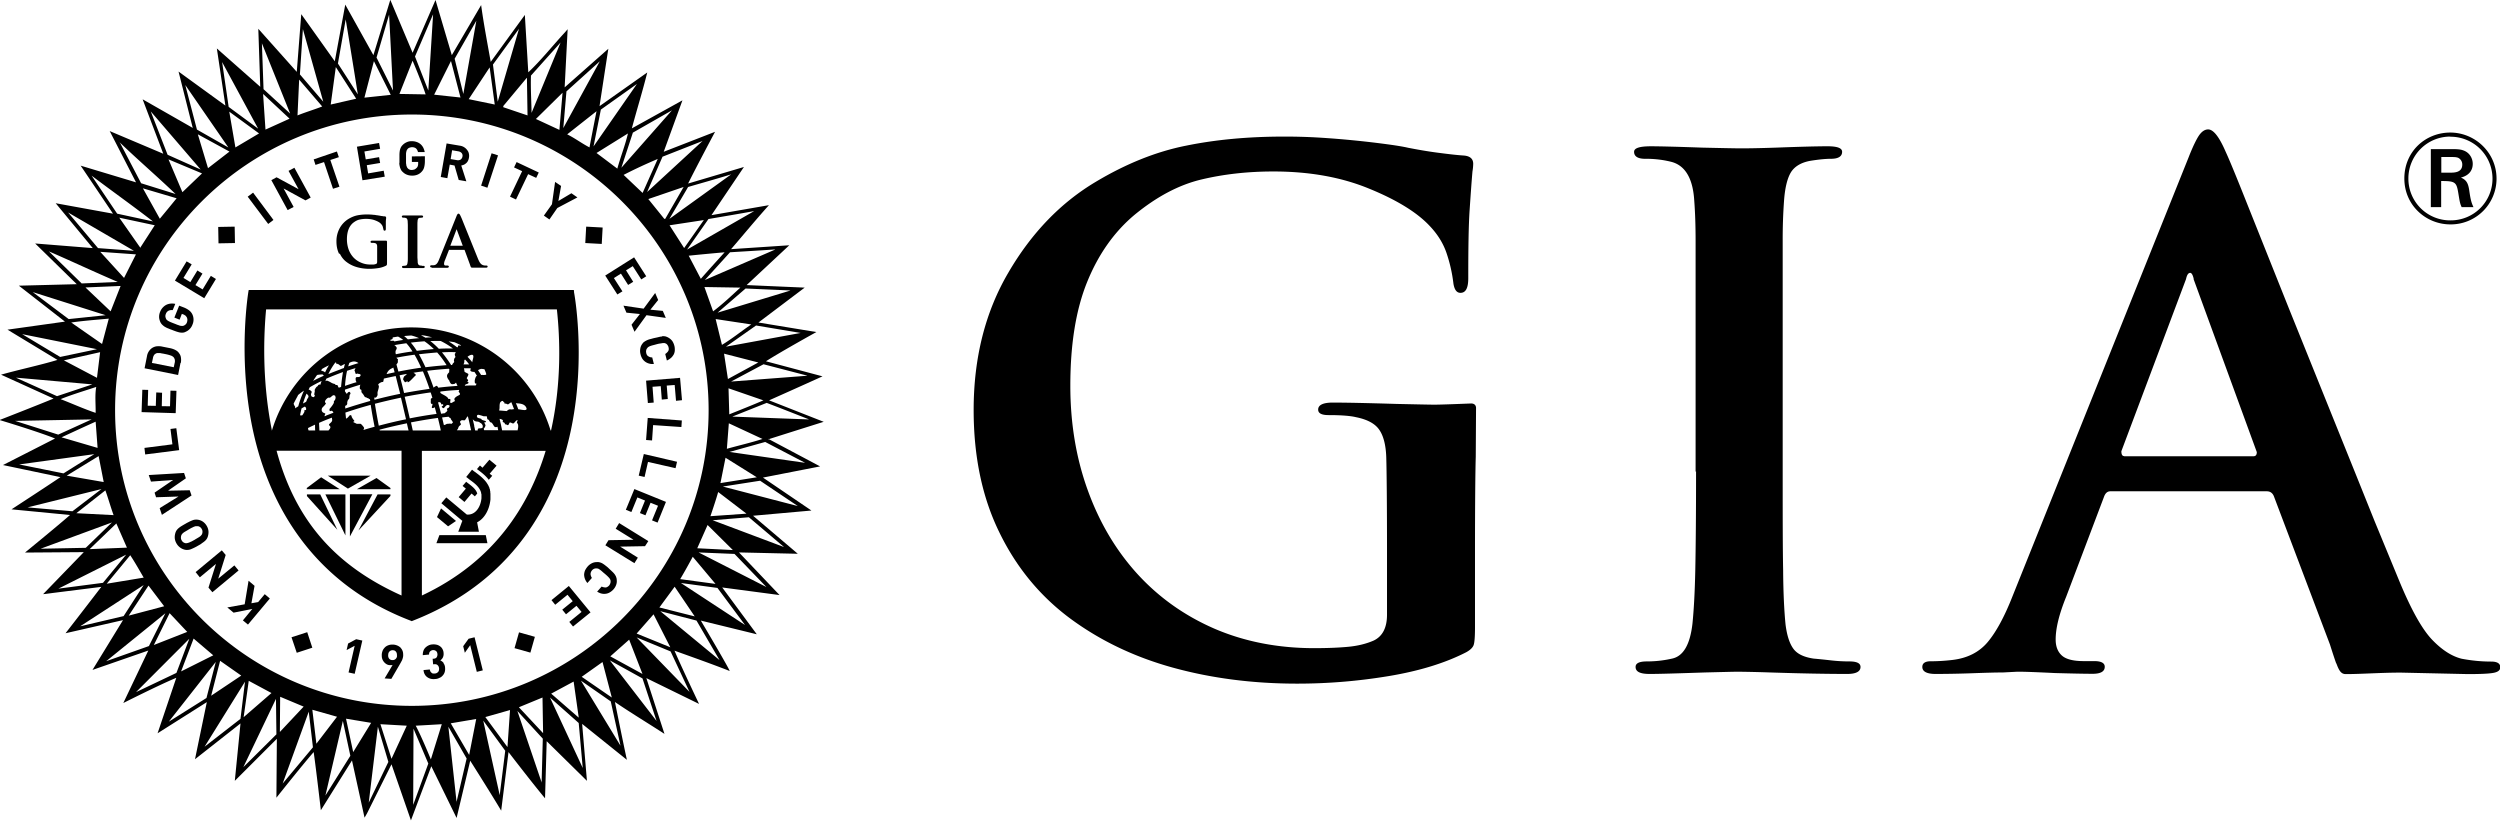 <svg width="195" height="64" fill="none" xmlns="http://www.w3.org/2000/svg"><g clip-path="url(#clip0_143_5676)" fill-rule="evenodd" clip-rule="evenodd" fill="#000"><path d="M191.123 17.503c-1.868 0-3.584-1.465-3.584-3.582 0-2.116 1.658-3.582 3.584-3.582 1.926 0 3.607 1.559 3.607 3.594a3.568 3.568 0 01-3.607 3.57zm0-6.85a3.267 3.267 0 00-3.269 3.268 3.255 3.255 0 003.28 3.268 3.253 3.253 0 003.281-3.256 3.27 3.27 0 00-3.281-3.268l-.011-.012zm-.035.977c.467 0 .793 0 1.062.105.49.174.724.628.724 1.046 0 .314-.117.861-.922 1.07.431.186.56.442.642.954.093.628.14.942.338 1.35h-.922c-.129-.268-.152-.431-.245-.99-.152-.953-.21-1.046-1.354-1.046v2.035h-.806V11.63h1.483zm-.666 1.838h.666c.338 0 .969 0 .969-.628a.577.577 0 00-.327-.535c-.164-.059-.304-.059-.794-.059h-.514v1.222zm-8.204 38.262c-.222-.628-.479-1.453-.479-1.453l-4.377-11.572c-.105-.256-.292-.384-.549-.384h-12.21c-.222 0-.385.14-.49.43l-2.954 7.804c-.548 1.35-.817 2.454-.817 3.326 0 .547.164.966.49 1.256.327.291.899.43 1.705.43h.817c.548 0 .817.152.817.443 0 .36-.315.546-.934.546-.689 0-1.681-.023-2.953-.058-1.424-.07-2.37-.105-2.848-.105-.105 0-.514.024-1.203.059-.548 0-1.319.023-2.323.058a85.079 85.079 0 01-2.93.058c-.688 0-1.039-.186-1.039-.547 0-.29.222-.442.654-.442.549 0 1.121-.035 1.704-.104 1.168-.14 2.078-.605 2.744-1.396.653-.78 1.295-1.954 1.914-3.524l13.751-34.274c.327-.837.607-1.407.817-1.72.222-.315.455-.466.712-.466.409 0 .864.582 1.366 1.744.257.547.805 1.873 1.646 3.99l3.292 8.245 5.229 12.968 1.448 3.605 1.972 4.78c.911 2.186 1.751 3.675 2.522 4.477.77.803 1.541 1.291 2.299 1.477.736.14 1.495.221 2.3.221.479 0 .712.152.712.442 0 .221-.163.361-.49.43-.327.07-1.004.105-2.031.105l-5.23-.116c-1.552 0-3.105.116-4.296.116-.338 0-.513-.209-.735-.825m-16.553-16.166h10.074c.187 0 .269-.105.269-.326l-4.926-13.479v-.058c-.07-.29-.164-.442-.269-.442-.151 0-.256.163-.326.488l-5.043 13.422c0 .255.07.383.221.383m-50.556-3.779l-.023 3.838c-.035 1.093-.059 4.035-.059 7.303v5.99c0 .72-.035 1.186-.105 1.384-.07.197-.268.395-.595.57-1.634.837-3.642 1.453-6.012 1.849a43.35 43.35 0 01-7.155.593c-3.456 0-6.7-.419-9.724-1.256-3.023-.837-5.697-2.128-8.031-3.861-2.335-1.745-4.168-3.978-5.487-6.7-1.33-2.72-1.996-5.896-1.996-9.524 0-4.06.9-7.641 2.709-10.723 1.797-3.082 4.073-5.443 6.805-7.071 2.37-1.419 4.716-2.361 7.05-2.826 2.335-.477 4.88-.71 7.646-.71a45.5 45.5 0 012.79.082 73.958 73.958 0 015.463.546c.654.093 1.133.175 1.424.245.724.14 1.495.279 2.3.383.806.105 1.471.186 2.02.221.513.035.758.256.758.652a3.9 3.9 0 01-.058.593c-.07.802-.14 1.802-.222 3.024-.082 1.22-.105 2.988-.105 5.303 0 .767-.198 1.14-.607 1.14-.292 0-.467-.233-.549-.71a11.642 11.642 0 00-.548-2.419c-.257-.744-.689-1.442-1.308-2.093-.98-1.047-2.556-2.024-4.727-2.908-2.171-.895-4.658-1.337-7.46-1.337-2.007 0-3.875.21-5.626.628-1.75.418-3.478 1.337-5.194 2.744-1.6 1.338-2.837 3.094-3.712 5.257-.876 2.163-1.308 4.85-1.308 8.083 0 2.908.444 5.606 1.343 8.106.898 2.5 2.17 4.675 3.852 6.536 1.68 1.85 3.688 3.28 6.035 4.303 2.346 1.012 4.95 1.524 7.786 1.524 1.015 0 1.902-.035 2.65-.105.747-.07 1.412-.232 1.996-.488.688-.326 1.039-1 1.039-2.012v-5.117c0-3.199-.024-6.106-.059-7.2-.035-.941-.222-1.65-.548-2.116-.327-.477-.934-.803-1.81-.977-.432-.105-1.144-.163-2.136-.163-.549 0-.817-.14-.817-.43 0-.36.385-.547 1.144-.547.98 0 2.638.035 4.973.105 1.599.035 2.591.058 2.953.058.409 0 1.377-.035 2.86-.093.315 0 .385.21.385.349m17.125 4.966V18.818c0-1.198-.035-2.245-.105-3.164-.106-1.78-.736-2.791-1.856-3.047a7.998 7.998 0 00-1.962-.22c-.583 0-.875-.187-.875-.547 0-.291.432-.43 1.307-.43.689 0 2.02.034 3.993.104 1.529.035 2.568.058 3.116.058.432 0 1.331-.011 2.673-.058 1.891-.07 3.222-.105 3.993-.105.77 0 1.144.14 1.144.43 0 .361-.292.547-.876.547-.432 0-.98.058-1.634.163-.724.14-1.226.454-1.506.93-.268.466-.444 1.198-.514 2.175a41.78 41.78 0 00-.105 3.164v17.968c0 3.373 0 5.943.035 7.7.012 1.755.082 3.162.187 4.22.105.838.304 1.466.595 1.873.292.419.818.675 1.588.791.397.035.852.081 1.366.14.513.058.98.081 1.424.081.584 0 .875.14.875.43 0 .36-.35.547-1.038.547-1.53 0-3.537-.035-6.012-.116a103.486 103.486 0 00-2.51-.058c-.292 0-1.144.023-2.568.058-2.113.07-3.549.116-4.319.116s-1.097-.186-1.097-.547c0-.29.292-.43.875-.43.654 0 1.308-.07 1.973-.221.875-.186 1.401-1.093 1.587-2.721.106-1.047.187-2.466.222-4.222.035-1.756.059-4.315.059-7.653m-88.82-20.55l1.565-.826-.467-.325-1.016.604.21-1.174-.467-.314-.245 1.744-.63.884.432.302.618-.895zM35.08 12.84l.373.07.327 1.127.595.105-.397-1.233c.07-.011.128-.035.199-.058a.656.656 0 00.175-.116.515.515 0 00.14-.175.751.751 0 00.082-.244.767.767 0 000-.325.614.614 0 00-.129-.28.848.848 0 00-.584-.349l-1.027-.174-.455 2.617.514.093.186-1.047v-.012zm.198-1.117l.478.081c.117.024.199.07.257.14a.31.31 0 01.059.267.362.362 0 01-.14.233.404.404 0 01-.292.047l-.49-.082.116-.698.012.012zm11.728 6.024l-1.284-.07-.07 1.28 1.284.07.07-1.28zM13.763 30.482l-.467-.011-.035 1.22-.642-.01.023-1.047-.455-.024-.035 1.047-.63-.012.035-1.232-.456-.012-.058 1.744 2.661.082.059-1.745zm20.51 11.258l-.234.628h3.98l-.128-.628h-3.618zm5.975-26.179l.946-1.977.63.29.199-.418-1.728-.814-.199.418.63.291-.945 1.989.467.221zm2.768 31.249l.291.361.958-.779.408.5-.817.663.292.36.817-.662.397.477-.957.779.292.36 1.365-1.104-1.692-2.059-1.354 1.105zm5.613-22.968l.233.546 1.051.105-.654.837.234.547.934-1.291 1.505.21-.233-.547-.969-.093.607-.756-.233-.547-.9 1.221-1.575-.232z"/><path d="M44.779 22.737l-.023-.117H19.4l-.023.117s-.84 4.954.292 10.537c1.05 5.163 4.062 11.978 12.397 15.153l.047.024.058-.024c8.451-3.29 11.428-10.106 12.432-15.235 1.097-5.56.175-10.397.163-10.444l.012-.011zm-9.735 9.827s.105.035.116.093c0 .058.082.128.117.198.023.046.058.058.047.093 0 .023-.094.105-.129.116-.023 0-.058-.035-.128-.023-.07.023-.222 0-.257.046a.573.573 0 01-.187.07l-.14-.593c.175-.023.35-.047.526-.058 0 .023.023.058.035.07v-.012zm-9.14.221c0 .198-.362.29-.199.419.14.116.035.232-.082.372h-.712c0-.198-.023-.396-.023-.593.315-.14.654-.28 1.004-.407 0 .07.023.186.023.209h-.011zm14.404.128c.012.07.093.151.105.233.024.162-.023.337-.035.383v.035h-1.214c-.023-.128-.058-.267-.081-.395-.036-.163-.082-.337-.117-.5.081.011.233.058.256.116.024.047-.035.105 0 .128.036.023.082.046.129.07.047.023 0 .081.047.104.07.035.07 0 .14.047.14.105.175-.14.21-.163.093-.058.163.058.28.058.07 0 .163-.163.257-.232.035-.024.058-.035.082-.035.023 0-.035.081-.024.15h-.035zm-12.14.163c-.082-.047-.257 0-.35-.023l-.257-.128c-.023-.012 0-.024.012-.035.023-.012.058-.035.07-.035.011 0-.035-.093-.059-.105a.646.646 0 01-.07-.093l-.058-.093c-.058-.105 0-.174-.152-.186-.035 0-.198.267-.315.267-.012-.162-.035-.314-.047-.465.91-.302 1.191-.384 1.973-.604.082.546.187 1.128.304 1.71-.292.08-.584.162-.876.255a.645.645 0 00.058-.151c0-.07-.21-.291-.233-.303v-.011zm-4.296-1.093h-.081c-.024 0-.035.011-.047.023v.105c0 .034-.14.255-.163.279-.012.011-.105.023-.176 0 .035-.187.07-.361.117-.535l.245-.14c.152.07.105.233.105.244v.024zm-.245-.5c.082-.268.175-.524.28-.78.07.07.175.14.152.256-.023.093-.093.14-.117.221a.668.668 0 01-.07.163c-.081.046-.163.093-.245.128v.011zm1.226-1.466c-.082.058-.024.082-.152.151-.012 0-.187.233-.152.291.035.058-.081.326-.011.36.07.035-.047.129-.047.152 0 .011-.163 0-.198-.07-.094-.151.035-.29.023-.337-.035-.082-.163-.163-.245-.175.035-.058.058-.128.093-.186.28-.163.584-.325.922-.488-.035.093-.07.197-.093.29-.035 0-.07-.023-.117 0l-.023.012zm.595-.477c.362-.163.759-.314 1.18-.477a.572.572 0 00.128-.046c-.07.36-.117.756-.152 1.163a1.087 1.087 0 01-.175.058c-.059-.046-.07-.151-.094-.174-.046-.059-.128-.024-.151-.035-.035-.024-.035-.082-.082-.082a.874.874 0 01-.257-.093c-.047-.035-.292-.163-.338-.163a.246.246 0 00-.129.047 3.75 3.75 0 00.07-.198zm-.011 2.885s-.082.034-.117.046c0-.151.035-.093.058-.198 0-.023-.128-.07-.175-.093-.175-.128-.105-.325-.058-.384.046-.058.35-.325.256-.372-.186-.081.152-.453.269-.407.117.047.257-.232.385-.186.14.047.082.058.117.151.023.059-.023.14-.035.198-.012.058-.117.082-.093.186.023.105-.28.465-.304.489-.058.035-.07.267.07.197.117-.058.175.105.199.14-.199.081-.397.151-.596.233h.024zm2.23-3.49s.046.105.046.152c0 .046.058.081.07.081.023 0 .035-.012.058-.023.07-.023.082.023.164.023.011 0 .058.012.093.035.047.023.035.093 0 .128a.198.198 0 01-.07.07c-.163.035-.327-.07-.28.244 0 .07.035.128.07.163-.292.081-.525.163-.91.29.034-.418.081-.814.163-1.174.28-.093.478-.163.665-.21-.047.082-.093.175-.082.233l.012-.011zm12.198 3.001c-.164-.035-.246.047-.339.128-.187-.012-.385-.035-.595-.047v-.011c.07-.186 0-.407.081-.605.024-.046.117-.14.199-.128.035 0 .047.082.105.105.023 0 .035.058.047.104 0 .024.058-.011.105 0 .058.024.14.082.186.047.082-.058.164-.128.222-.151h.012c.07.174.14.36.21.535-.082 0-.187.035-.245.023h.012zm-2.113 1s.058.012.116 0c.024 0 .035-.081.035-.081-.058-.035-.21-.058-.326-.116-.024-.012-.012-.059-.047-.07-.129-.047-.257-.058-.292-.105-.07-.081-.047-.198.059-.21.081 0 .291.07.431.117h.234c.035.035.023.233.082.244.105.023.116.116.175.198.023.035.093.023.14.07.07.07.14.209.175.256.081.116.198.081.268.046.024.093.035.186.059.268h-1.098s-.035-.093-.023-.128c0-.024.035-.024.047-.047.023-.058.07-.116.081-.198 0-.058-.105-.209-.093-.255l-.023.011zm-1.973-2.384c.152.21.14.21-.058.314-.082.035-.28.163-.28.268 0 .093.104.14-.024.186-.058.011-.245.186-.292.081-.035-.081.035-.186 0-.256-.023-.035-.093-.035-.128-.023-.012 0-.035-.012-.035-.035-.07-.174-.467-.326-.584-.419-.047-.035-.035-.081-.023-.128.572-.07.864-.093 1.459-.127v.023c0 .058-.058.081-.035.128v-.012zm-4.506.465c.128.524.257 1.094.397 1.687-.712.14-1.424.314-2.125.5a45.137 45.137 0 01-.303-1.71 46.357 46.357 0 012.031-.477zm-.35-3.768s.023-.07.023-.105c0-.058-.081-.127-.105-.162 0-.024-.047-.035-.093-.058.315-.059.63-.105.945-.152.164.175.327.396.479.64a17.19 17.19 0 00-1.296.22c-.023-.092-.058-.232.035-.371l.012-.012zm5.23 1.175c.035-.093.081-.14.058-.303 0 0 .035-.046.058-.081.117.116.222.244.327.384h-.455.012zm-1.121.616s-.128.116-.152.21c-.07.22.199.453.175.465v.023c.024.035.059.128.105.174a.18.18 0 00.129.059s.023 0 .035-.012h.046c.024 0 .047 0 .094-.023a.797.797 0 00.105-.093c.035.081.07.162.117.256-.678.046-.981.08-1.506.139a.296.296 0 00-.105-.14c-.024-.023-.199.082-.257.14a20.827 20.827 0 00-.502-1.314 30.81 30.81 0 011.692-.163c.024.035.036.058.059.093-.082.105 0 .105-.035.186zm-5.848 1.977c.116-.023.128.058.245-.151.047-.081 0-.163.023-.28.012-.092.163-.464.07-.534-.105-.081.222-.267.304-.256.07 0 .07-.035.081-.081 0 0 .024-.117.035-.186.304-.07.62-.14.923-.198.105.419.221.884.35 1.384-.946.198-1.203.267-2.008.465 0-.058-.012-.116-.023-.174h.011l-.011.011zm1.844-2.872s.035-.105 0-.128a.545.545 0 01-.105-.117 21.05 21.05 0 011.412-.232c.175.302.35.64.514 1.012-.595.081-1.19.186-1.774.302-.047-.186-.105-.372-.152-.558.082-.093.152-.186.093-.28h.012zm3.805.337c-.712.058-.957.081-1.645.163-.176-.372-.339-.71-.514-1.012.502-.058.98-.105 1.424-.14.257.28.502.617.735.989zm-.607-1.28a6.27 6.27 0 00-.665-.604c.28 0 .56-.012.817 0 .327.163.642.349.946.581-.35 0-.712 0-1.098.024zm-.385.024a27.31 27.31 0 00-1.33.14 4.786 4.786 0 00-.467-.64c.443-.058.618-.07 1.062-.105.245.163.49.372.735.605zm-3.058 1.814l-.63.14c.151-.396.396-.419.525-.512a8.7 8.7 0 01.105.384v-.012zm.957.128a.85.85 0 01-.198.175c-.024.011-.129.22-.082.29.047.058.082.14.14.186-.035.035.21-.128.198-.058-.035.151.199-.058.21-.07.14-.127.292-.302.42-.418.047-.035-.07-.128-.174-.198.21-.035.432-.07.735-.105.175.419.35.873.514 1.361-.642.093-1.308.198-1.985.326a47.872 47.872 0 00-.35-1.384c.222-.047.409-.082.56-.105h.012zm4.751.558c.07-.081-.058-.162-.082-.22-.011-.047.187-.28.105-.35-.023-.023-.28-.14-.28-.162 0 0-.023-.198-.047-.268h.526c0 .035 0 .082-.023.128-.035.14.221.151.233.151h.082c.07.105.128.198.198.303-.105.035-.175.325-.175.407 0 .337.117.116.128.232a.186.186 0 01-.058.117c-.28 0-.56 0-.84.023.023-.175.28-.093.291-.256 0-.023-.128-.035-.081-.093l.023-.012zm1.26-.942s.012 0 .024.012c.012 0 .163.337.152.407-.023.07-.269.035-.397.047a10.287 10.287 0 00-.245-.373s.023-.011.035-.023a.66.66 0 01.21-.081c.07 0 .14.011.222.023v-.012zm-.91-.523c-.117-.151-.245-.29-.373-.43.116-.105.361-.221.432-.117.081.105-.07.43-.059.547zm-1.366-.663s0 .116.024.163c.07.174-.035.058-.082.29-.047.222.105.105-.082.291a.416.416 0 00-.07.128h-.081a9.355 9.355 0 00-.712-.988c.49-.024.677-.024 1.062-.012.035.058-.047.093-.059.14v-.012zm-2.288-1.256a5.053 5.053 0 00-.35-.186h.152c.245.035.479.093.724.163-.152 0-.304 0-.514.023h-.011zm-1.377.128c-.128-.116-.21-.198-.292-.256.199-.023.386-.035.56-.046.199.046.397.116.608.209-.28.023-.572.058-.864.093h-.012zm1.786 4.152c.047.14.094.279.129.419a.28.28 0 00-.082.034c-.059 0-.035.21-.035.221-.024.047 0 .117.011.175.024.058.094.011.105.035.059.081-.14.314.024.325a.31.31 0 00.163-.07l.14.524c-.7.093-1.4.21-2.09.349-.15-.663-.28-1.198-.396-1.686a40.032 40.032 0 012.008-.338l.023.012zm.806 1.628c-.082-.302-.152-.581-.234-.86.304-.105.199.244.327.139.023-.023.175.081 0 .151-.105.047.035.128.07.151.105.07.233-.407.502-.186.023.024 0 .047-.023.082-.024.035-.012.046-.059.081-.058.035-.07.047-.117.058-.023 0 .012.128.024.14.023.058-.129.163-.222.232-.093 0-.175.024-.257.035l-.011-.023zm2.591.965c-.035-.174-.082-.337-.117-.511.082.093.164.162.292.174.058 0 .105.012.152.023.058 0 .105.07.163.093.07.024.14.128.164.186 0 .024.035.163-.035.198-.059.035-.164.035-.245.035-.047 0-.105.035-.105.116v.047h-.199c-.023-.117-.047-.244-.082-.36h.012zm3.245-1.768c.21.035.666 0 .817.361.129.303-.408.128-.63.116a5.741 5.741 0 00-.187-.476zm-4.307-4.477s-.164-.046-.199-.012c0 .024-.023.093-.011.105 0 0-.012 0-.059.035a7.365 7.365 0 00-.665-.465c.152.011.303.035.443.058.164.07.316.14.479.22.023.024.035.059.012.07v-.011zm-4.856-.698c.128.058.245.14.373.244-.222.035-.455.07-.677.117 0 0-.023 0-.023-.023 0 0-.035-.035-.07-.035-.07 0-.152.023-.199 0-.046 0-.035-.024-.023-.059.023-.058.163 0 .175-.15v-.047c.14-.024.292-.047.432-.07l.012.023zm-2.195 5.001c-.934.268-1.19.349-1.95.593 0-.07 0-.14-.011-.21.21-.046.163-.243.163-.255 0-.058.07-.233.07-.233.152-.023.07-.337.152-.407.082-.058-.011-.22-.081-.197a.235.235 0 00-.129.104c-.023.047-.105.024-.105 0 0-.023-.035-.104-.082-.128v-.15c.56-.187.852-.28 1.203-.385a.55.55 0 00-.035.326c.011.058.081.035.105.082.023.034 0 .15.023.186.035.058.117.14.117.15.07.082.117.222.175.233.035 0 .093.012.117.047.011.023.105.023.128.046.047.047.082.07.117.059 0 .046.012.093.023.128v.011zm-.91-2.954c-.28.082-.479.151-.806.256.023-.093.058-.186.082-.268.455-.255.677.012.724.012zm-1.67.058c.105 0 .222.151.28.163.07 0 .21-.128.327-.14a2.266 2.266 0 00-.081.303l-.059.023c-.07.023-.14.047-.21.082-.338.128-.653.244-.945.372.151-.326.338-.628.537-.896a.09.09 0 00.058-.023c.023.07.035.14.093.14v-.024zm-1.19.407a4.91 4.91 0 01.548-.29 4.25 4.25 0 00-.303.558c-.047-.047-.117-.093-.152-.093-.012 0-.093-.035-.163-.07a.666.666 0 01.081-.093l-.011-.012zm-.327.454s.385-.058.408-.012c0 .012.035.035.059.035 0 .023-.024.035-.024.058-.28.128-.56.256-.805.396a9.95 9.95 0 01.303-.454c.024 0 .047-.023.059-.035v.012zM23.23 30.83c.222-.186.316-.256.479-.36-.175.383-.327.79-.444 1.22-.105.07-.186.117-.256.164.011-.047.023-.105 0-.152a.55.55 0 01-.105-.22c.081-.163.186-.361.338-.64l-.012-.012zm1.343 2.291c0 .151 0 .303.011.454h-.513s-.047-.117-.047-.186c.175-.093.362-.175.549-.268zm5.043.454s0-.035-.012-.058c.7-.186 1.412-.35 2.136-.5.035.186.082.372.129.558h-2.253zm2.58 0l-.106-.477-.035-.151a37.491 37.491 0 012.101-.35c.07.28.14.57.21.896 0 .024.012.047.012.082h-2.183zm3.478-.07c.07-.058.058-.14.117-.233.046-.07.163-.128.163-.186 0-.035-.07-.116-.07-.174 0-.058.058-.093.093-.116.094-.058.234.023.28-.024.094-.081.14-.244.234-.302.07.256.128.523.187.79.023.105.047.21.07.303h-1.11s.013-.046.048-.07l-.012.012zM31.32 46.45c-5.218-2.349-8.288-5.896-9.747-11.293h9.747V46.45zm1.587 0V35.17h9.654c-1.307 4.325-4.074 8.663-9.654 11.28zm10.074-12.874h-.035c-1.412-4.64-5.743-8.037-10.867-8.037a11.353 11.353 0 00-10.868 8.037h-.012v-.047c-.782-3.919-.619-7.524-.443-9.397h22.68c.246 2.233.374 5.745-.455 9.444zm8.662-7.327c-.094 0-.187.023-.28.046a6.719 6.719 0 01-.316.07c-.116.024-.21.058-.315.082a1.378 1.378 0 00-.49.221c-.07.046-.117.116-.175.197a.84.84 0 00-.129.36.972.972 0 00.024.408c.023.116.07.22.128.326a.899.899 0 00.525.395c.117.035.246.047.386.035l-.129-.512a.479.479 0 01-.291-.081c-.094-.047-.152-.14-.176-.268-.011-.07-.023-.14 0-.197 0-.059.035-.117.07-.163a.503.503 0 01.07-.082c.024-.023.07-.046.117-.07.047-.023.117-.046.199-.07.081-.023.186-.046.303-.08.129-.036.222-.059.315-.07a5.07 5.07 0 00.21-.035h.14c.036 0 .07.023.106.035a.302.302 0 01.128.116c.035.046.07.105.082.174.035.128.023.233-.035.314a.764.764 0 01-.222.21l.128.511a1.3 1.3 0 00.327-.209c.094-.081.152-.174.21-.267a.79.79 0 00.082-.326c0-.116 0-.233-.035-.349a1.203 1.203 0 00-.163-.372 1.027 1.027 0 00-.537-.36c-.082-.012-.164-.024-.257-.012m-3.584 18.77a1.369 1.369 0 00-.128-.22 1.64 1.64 0 00-.199-.21c-.07-.07-.151-.14-.233-.22a1.955 1.955 0 00-.245-.21c-.082-.07-.152-.116-.222-.163a.847.847 0 00-.234-.105.663.663 0 00-.268-.023.844.844 0 00-.374.093 1.07 1.07 0 00-.315.244c-.081.093-.14.186-.198.291-.047.105-.07.21-.082.326a1.022 1.022 0 00.257.675l.35-.396a.674.674 0 01-.105-.29.472.472 0 01.268-.42.459.459 0 01.28-.023c.036 0 .082.023.13.058.046.024.104.07.174.128.07.059.14.128.245.21.094.081.175.15.234.209.058.058.105.105.14.151a.436.436 0 01.07.117c.011.034.023.07.023.104 0 .058 0 .116-.023.175a.642.642 0 01-.093.174c-.094.093-.187.151-.28.151a.722.722 0 01-.304-.07l-.35.396c.116.07.233.128.35.151a.838.838 0 00.338.012.796.796 0 00.316-.117 1.21 1.21 0 00.268-.22c.093-.105.163-.221.21-.35a.82.82 0 00.047-.383.59.59 0 00-.059-.256m.503-22.26l-.666-1.035.549-.349.56.884.397-.244-.56-.896.525-.325.665 1.035.386-.245-.946-1.477-2.253 1.42.946 1.476.396-.244zm-8.417 27.831l1.237.349.35-1.233-1.237-.349-.35 1.233zm-1.287-38.438l-.502-.162-.817 2.523.49.163.83-2.524zm-20.519 6.839l-.023-1.28-1.284.024.023 1.28 1.284-.024zm3.001-1.803l-1.587-2.128-.42.314 1.598 2.128.41-.314zm1.575-1.012l-.782-1.442 1.705.93.408-.22-1.272-2.326-.456.244.783 1.43-1.716-.93-.409.221 1.272 2.338.467-.245zm-6.06 5.618l-.397-.244-.642 1.058-.56-.337.548-.896-.396-.244-.55.907-.536-.326.642-1.058-.397-.233-.91 1.5 2.287 1.373.911-1.5z"/><path d="M59.907 34.274c1.342-.43 4.342-1.373 4.342-1.373l-4.26-1.675s2.87-1.279 4.167-1.872l-4.413-1.175c1.202-.767 3.934-2.279 3.934-2.279l-4.518-.744 3.607-2.722-4.529-.198 3.327-3.105-4.54.303c.91-1.059 2.019-2.396 2.953-3.431l-4.483.779 2.533-3.757-4.354 1.291c.619-1.256 2.101-4.035 2.101-4.035l-4.004 1.558 1.46-4.012-3.946 2.186c.362-1.36.864-2.989 1.202-4.36L46.763 8.28s.478-3.14.688-4.477l-3.408 3.012.233-4.536-.233.268c-.946 1.023-1.856 2.175-2.837 3.093l-.268-4.477-2.662 3.663c-.245-1.384-.56-3.023-.747-4.43l-2.288 3.907L33.97 0l-1.786 4.117-1.74-4.129-1.319 4.315L26.93.36l-.817 4.42-2.615-3.675-.35 4.5-3-3.36.151 4.524-3.385-2.99.666 4.455-3.654-2.652 1.109 4.396s-2.685-1.535-3.91-2.232l1.61 4.245-4.179-1.768 2.055 4-4.32-1.302 2.522 3.745-4.47-.814 2.894 3.5-4.494-.36 3.245 3.175-4.517.116 3.595 2.803-4.482.628 3.898 2.36c-1.342.408-3.058.768-4.4 1.152l4.097 1.861c-1.32.547-4.214 1.675-4.214 1.675s3.058.919 4.33 1.442l-4.062 2.07s3.105.651 4.483.942c-1.156.78-3.817 2.512-3.817 2.512l4.564.442c-1.05.919-3.514 2.93-3.514 2.93l4.588-.034-3.175 3.28 4.54-.57a941.448 941.448 0 01-2.79 3.617l4.483-1.024-2.381 3.885 4.354-1.512-1.95 4.094s2.884-1.454 4.133-1.966l-1.46 4.326 3.841-2.43-.922 4.454 3.549-2.791-.444 4.477 3.28-3.28-.035 4.595s2.02-2.547 2.907-3.56c.198 1.396.56 4.536.56 4.536l2.428-3.884.98 4.466.2-.349 1.902-3.815 1.517 4.373 1.588-4.221 1.973 4.035 1.062-4.466s1.704 2.687 2.416 3.896l.572-4.57s1.938 2.523 2.849 3.605l.128-4.454 3.14 3.093-.374-4.442 3.49 2.803c-.28-1.28-.933-4.513-.933-4.513 1.167.803 2.685 1.721 3.864 2.489l-1.413-4.35 4.11 2.012s-1.378-2.896-1.915-4.152c1.26.454 3.035 1.082 4.296 1.582.151.116-2.242-3.93-2.242-3.93l4.366 1.069-2.697-3.652 4.471.593-3.163-3.326 4.587.105-3.49-2.966 4.553-.407-3.782-2.57 4.459-.872-4.05-2.152-.012.047zm3.175-1.559l-5.965-.22 2.684-1.07c1.098.418 2.183.848 3.28 1.278v.012zm-7.063 5.664l2.206 1.686-2.813.198s.432-1.256.607-1.896v.012zm-1.074-15.991l2.802.046c-.7.64-1.366 1.28-2.125 1.85l-.677-1.896zm.888 2.5l2.766.419c-.805.546-1.46 1.093-2.288 1.593l-.49-2.012h.012zm.758 10.816l2.44 1.524-2.837.453.397-1.977zm-.116-8.118l2.673.687-2.37 1.29-.303-1.977zm.373 5.431l2.627 1.222c-.9.29-1.868.511-2.779.767l.152-1.977v-.012zm-.035-2.733l2.732.943c-.852.372-1.775.732-2.662 1.093l-.058-2.024-.012-.011zm6.152-.976l-5.942.453 2.533-1.349 3.397.884.012.012zm-.514-3.338l-5.825 1.07 2.347-1.652 3.478.582zm-.817-3.303l-5.661 1.721 2.183-1.884 3.478.151v.012zm-1.179-3.198L54.98 21.84l1.962-2.163s2.358-.14 3.513-.221v.012zm-5.79 2.28l-.945-1.804c.957-.104 2.801-.267 2.801-.267s-1.225 1.349-1.856 2.07zm4.156-5.281l-5.23 3 1.67-2.384c1.155-.197 2.404-.407 3.548-.616h.012zm-5.463 2.873l-1.133-1.768 2.674-.407-1.53 2.175h-.011zm3.665-5.734l-4.81 3.466 1.46-2.489c1.12-.326 2.241-.64 3.338-.977h.012zm-5.136 3.466h-.07l-1.249-1.547 2.755-.942-1.436 2.489zm2.93-6.094l-4.342 4 1.202-2.756 3.14-1.233v-.011zm-4.693 4.07l-1.482-1.407c.852-.442 1.762-.86 2.661-1.244l-1.179 2.651zm-.77-4.698l3.058-1.745-3.945 4.478.899-2.745-.012.012zm-1.202 2.802l-1.623-1.22 2.451-1.524c-.198.872-.572 1.814-.828 2.744zm-1.284-4.605l2.813-2-3.385 4.873.572-2.873zm-.876 2.954c-.572-.29-1.144-.721-1.75-1.023l2.287-1.803c-.187.942-.373 1.896-.549 2.826h.012zm-1.81-4.373l2.604-2.35-2.848 5.211.245-2.86zm-2.778-1.221l2.323-2.594-2.264 5.49c-.012-.872-.082-1.92-.047-2.896h-.011zm2.475 1.326l-.245 2.896-1.833-.85 2.078-2.046zm-2.778-1.152l.047 2.92-1.891-.64v-.093l1.832-2.198.012.011zm-.619-3.837l-1.657 5.687-.374-2.896 2.031-2.791zm-2.288 3.012l.397 2.896-2.03-.42 1.633-2.476zm-1.038-3.64l-1.016 5.71-.677-2.745 1.693-2.966zM35.183 4.78l.735 2.826-2.054-.221 1.307-2.617.012.012zm-1.401-3.664l-.374 5.943-1.038-2.651 1.412-3.292zm-1.6 3.617s.713 1.687 1.016 2.629l-2.043-.035 1.028-2.594zM30.35 1.14l.304 5.92-1.285-2.57.981-3.35zm-1.179 3.64l1.308 2.617-2.055.22.735-2.826.012-.011zm-2.206-3.268s.642 3.896.945 5.85l-1.552-2.408.607-3.442zm-.77 3.721L27.781 7.7l-1.985.454.397-2.92zm-2.569-2.965l1.588 5.664-1.821-2.129.233-3.535zm-.292 3.942l1.798 2.094c-.619.244-1.296.442-1.926.698l.128-2.792zm-.712 2.64l-2.066-1.895-.128-3.582 2.206 5.489-.012-.012zm-.035.407l-1.879.85-.187-2.78 2.066 1.93zM7.46 32.203c-.91-.302-1.821-.72-2.732-1.07.888-.36 1.845-.64 2.779-.953-.117.628-.035 1.384-.047 2.012v.011zm.152 2.733l-2.813-.825s1.774-.826 2.661-1.221l.152 2.047zM4.973 28.11l2.836-.64-.245 2-2.603-1.372.012.012zm2.72 7.466l.396 2.024-2.883-.5 2.486-1.524zm-2.137-10.42c.957-.14 1.95-.21 2.93-.303l-.525 1.977-2.405-1.674zM8.218 38.25c.222.605.408 1.291.642 1.93l-2.907-.15 2.265-1.78zm.408-13.968l-1.96-1.86 2.742-.117-.782 1.989v-.012zM17.883 8.71l2.323 1.698-1.844 1.093-.479-2.791zm.012 3.117l-1.67 1.29-.793-2.64 2.475 1.35h-.012zm-.572-6.99l2.813 5.199-2.3-1.698-.513-3.513v.012zM14.45 6.629l3.362 4.873-2.451-1.396-.91-3.477zm-2.685 2.07l3.888 4.524-2.58-1.151-1.308-3.361v-.012zm3.993 4.827l-1.53 1.465-1.085-2.559 2.615 1.094zm-6.444-2.443c1.436 1.384 2.93 2.664 4.378 4.048l-2.685-.838-1.681-3.221-.012.011zm4.46 4.385c-.433.535-.876 1.07-1.308 1.593l-1.32-2.372 2.639.779h-.012zM7.143 13.7c1.587 1.198 3.21 2.35 4.786 3.57l-2.79-.604L7.144 13.7zm4.926 3.873l-1.097 1.698-.024.058-1.646-2.35 2.779.594h-.012zm-6.759-1l5.136 2.989-2.801-.21-2.335-2.78zm5.288 3.28l-.922 1.825-1.856-2.035 2.778.198v.011zm-6.782-.245c1.821.791 3.549 1.605 5.37 2.384l-2.814.117-2.556-2.5zm-1.26 3.175l5.684 1.803-2.883.302-2.802-2.105zm-.83 3.28l5.837 1.174-2.872.605-2.965-1.78zm-.455 3.396l5.93.523-2.755.919-3.175-1.43v-.012zM1.18 32.83l5.965-.116L4.542 33.9 1.18 32.83zm.315 3.396l5.86-.802-2.405 1.5-3.455-.698zm.654 3.35l5.766-1.43-2.264 1.732-3.49-.302h-.012zm1.027 3.221l5.556-2.047-2.042 1.98-3.514.07zm5.895-1.977l.829 1.896-2.907.116 2.078-2v-.012zm-4.518 5.094l5.288-2.651-1.809 2.198-3.479.453zm5.615-2.593c.362.546.7 1.151 1.04 1.733l-2.884.476 1.832-2.22.012.01zM6.28 48.834l4.926-3.198-1.564 2.42-3.362.79v-.012zm5.3-3.163l1.225 1.617-2.766.732 1.54-2.337v-.012zm-3.304 5.908l4.623-3.745-1.284 2.559-3.35 1.186h.011zm4.95-3.756l1.377 1.465L12 50.31l1.226-2.477v-.011zm.536 4.663l-3.151 1.5 4.155-4.163-1.004 2.663zm1.343-2.675l1.53 1.303-2.51 1.256.98-2.57v.011zm1.004 4.629l-2.942 1.85 3.665-4.664-.723 2.802v.012zm1.062-2.896l1.646 1.152-2.346 1.57.7-2.733v.011zm1.588 4.524l-2.802 2.175 3.152-5.07-.35 2.884v.011zm.642-2.965l1.774.953-2.171 1.884.397-2.826v-.011zm-.42 6.733l2.544-5.326.035 2.768-2.591 2.57.011-.012zm3.058 1.303l2.043-5.629c.116.965.326 2.78.326 2.78l-2.37 2.837v.012zm-.21-4.047l.023-2.745 1.833.768-1.856 1.977zm2.848.919l-.315-2.652 1.926.546-1.611 2.105zm.7 4.058l1.366-5.838.584 2.721-1.95 3.106v.011zm2.172-3.407l-.56-2.605 1.96.325-1.4 2.28zm1.213 3.942l.713-5.92.817 2.745-1.53 3.175zm1.775-3.419l-.864-2.698 2.055.116-1.191 2.582zm1.692 3.594l.024-5.943 1.155 2.721-1.179 3.222zm1.378-3.547s-.724-1.78-1.18-2.629c.678-.035 2.032-.116 2.032-.116l-.852 2.745zm2.008 3.35l-.642-5.897 1.424 2.477-.794 3.42h.012zm.98-3.7l-1.436-2.465 1.985-.337-.549 2.803zm2.382 3.14l-1.284-5.814 1.715 2.35-.431 3.465zm.595-3.767l-1.716-2.326 1.926-.547-.198 2.873h-.012zm2.685 2.802l-1.903-5.605 1.984 2.163-.093 3.442h.012zm-1.775-5.896l1.833-.756.047 2.78-1.88-2.012v-.012zm-8.358-.105c-12.782 0-23.147-10.327-23.147-23.062 0-12.735 10.365-23.062 23.147-23.062 12.782 0 23.148 10.327 23.148 23.062 0 12.735-10.365 23.062-23.148 23.062zm25.04-12.153l-2.779-.14.806-1.814 1.972 1.954zm-1.355 2.64l-2.755-.372c.42-.698.98-1.745.98-1.745l1.775 2.117zm-1.622 2.535l-2.755-.697 1.19-1.617 1.565 2.314zm-1.903 2.408l-2.627-1.07 1.32-1.5 1.307 2.57zm-3.21-.593l1.039 2.675-2.51-1.373 1.47-1.302zm-2.078 1.744l.724 2.768-2.347-1.616 1.623-1.152zm-1.868 4.327l-2.136-1.861 1.751-.942.397 2.803h-.012zm.327 3.942l-2.556-5.5 2.24 1.988.316 3.524v-.012zm2.942-1.744l-3.082-5.071 2.323 1.617.759 3.454zm2.813-1.93l-3.642-4.723 2.545 1.407 1.097 3.315zm2.591-2.245l-4.144-4.269 2.65 1.093 1.483 3.175h.011zm2.323-2.501l-4.622-3.815 2.825.733 1.797 3.082zm1.973-2.745l-4.984-3.268 2.848.384 2.136 2.873v.011zm1.681-2.954L54.49 43.09l2.802.116 2.486 2.582zm1.378-3.117l-5.569-2.093 2.825-.233 2.744 2.326zm1.073-3.198l-5.848-1.523 2.907-.454 2.941 1.977zm-5.334-4.221l2.79-.78L62.8 36.1l-5.918-.85h.012z"/><path d="M25.274 12.642l.7 2.082.503-.163-.712-2.082.665-.22-.152-.443-1.81.617.14.43.666-.221zm-12.63 12.677c.058.058.128.116.198.162.082.047.163.093.257.128.093.035.187.082.303.117.105.046.21.081.304.116.093.035.187.058.268.081a.963.963 0 00.257.024.533.533 0 00.257-.07.902.902 0 00.315-.221.92.92 0 00.21-.337.962.962 0 00-.011-.803.879.879 0 00-.245-.302 1.735 1.735 0 00-.42-.233l-.363-.14-.373.93.408.164.175-.454.094.035c.07.023.117.058.175.093.047.035.082.093.117.14.023.058.046.116.046.186 0 .07-.011.14-.035.21a.395.395 0 01-.105.162.488.488 0 01-.14.093.33.33 0 01-.105.023c-.035 0-.082 0-.14-.011-.058 0-.117-.035-.198-.059-.082-.023-.176-.07-.304-.116-.117-.046-.21-.081-.292-.116-.081-.035-.14-.07-.187-.093-.046-.035-.081-.058-.104-.082a.252.252 0 01-.059-.093.678.678 0 01-.047-.163c0-.058 0-.127.035-.197a.43.43 0 01.21-.256.591.591 0 01.327-.047l.199-.488c-.117-.023-.222-.035-.339-.023a1.037 1.037 0 00-.327.081.97.97 0 00-.291.21 1.04 1.04 0 00-.222.348 1 1 0 00-.082.396c0 .128.035.256.082.372a.716.716 0 00.14.22m13.88-5.512c.128.268.314.5.548.663.233.175.502.302.794.384.292.081.618.128.957.128.233 0 .479-.023.7-.058a2.01 2.01 0 00.596-.186.198.198 0 00.07-.07c0-.023.011-.07.011-.151v-1.663s-.023-.07-.07-.07h-1.062c-.128 0-.152.046-.152.093 0 .023 0 .081.117.081a.84.84 0 01.198.012c.07.011.129.046.152.081a.359.359 0 01.047.186v1.198c0 .082-.023.14-.082.163a.73.73 0 01-.186.047h-.257a1.75 1.75 0 01-.747-.152 1.704 1.704 0 01-.584-.407 1.874 1.874 0 01-.374-.628 2.424 2.424 0 01-.128-.779c0-.314.047-.57.128-.78.082-.208.199-.371.35-.5.164-.127.327-.22.49-.255.398-.093.9-.081 1.262.07.21.081.361.174.443.279a.543.543 0 01.117.186c.023.07.035.14.058.233.012.081.059.093.094.093.046 0 .093-.024.093-.152v-.511c0-.117.012-.221.023-.291v-.058c0-.024 0-.093-.105-.105-.058 0-.117 0-.198-.023-.082 0-.152-.023-.222-.035-.023 0-.082-.012-.14-.023-.07 0-.152-.024-.245-.035-.105 0-.199-.023-.292-.023-.373-.024-.724 0-1.027.058-.234.046-.467.14-.7.279a1.948 1.948 0 00-.678.698 2.11 2.11 0 00-.268 1.07c0 .36.07.674.198.942m6.456.93h-.129a.31.31 0 01-.128-.07.435.435 0 01-.059-.163c0-.104-.011-.232-.023-.407v-2.512c0-.116 0-.22.012-.302 0-.093.023-.151.046-.198.024-.035.059-.058.117-.07.059 0 .117-.011.152-.011.105 0 .117-.058.117-.093 0-.082-.117-.082-.152-.082h-1.343c-.046 0-.163 0-.163.082 0 .023.012.093.117.093.07 0 .128 0 .187.023.093.023.14.105.151.267 0 .094.012.187.012.303v2.5c0 .175 0 .303-.023.407-.012.14-.059.221-.129.233a1.028 1.028 0 01-.187.023c-.105 0-.116.047-.116.082s.023.093.14.093h1.494c.117 0 .14-.047.14-.093 0-.035-.012-.082-.117-.082h-.128m.794.151h1.202c.105 0 .128-.058.128-.093 0-.023-.011-.081-.116-.081h-.082c-.07 0-.117 0-.14-.035a.131.131 0 01-.035-.093c0-.081.023-.186.081-.314l.304-.78h1.214l.42 1.14s.024.082.047.14c.023.058.047.105.105.105h1.144c.07-.012.082-.058.082-.082 0-.023 0-.081-.105-.081-.082 0-.152 0-.222-.023a.412.412 0 01-.21-.128c-.07-.07-.152-.221-.234-.43l-1.167-2.885a5.202 5.202 0 00-.163-.384c-.059-.127-.105-.197-.164-.197-.023 0-.058 0-.093.058a.843.843 0 00-.082.174l-1.342 3.338c-.059.151-.117.268-.187.337a.352.352 0 01-.245.117h-.164c-.093 0-.105.058-.105.081 0 .035.024.093.14.093l-.011.023zm1.937-3.012l.479 1.291h-.969l.49-1.29zm-5.605-4.094l-.082-.465-1.214.21-.105-.64 1.04-.175-.082-.453-1.04.174-.104-.616 1.225-.21-.082-.453-1.727.29.432 2.618 1.739-.28zM14.102 28.308a1.13 1.13 0 00.012-.396.66.66 0 00-.129-.337.69.69 0 00-.198-.21 1.194 1.194 0 00-.245-.127 1.616 1.616 0 00-.28-.082l-.292-.058-.292-.058a1.158 1.158 0 00-.28-.035c-.093 0-.175 0-.268.023a.899.899 0 00-.269.117.953.953 0 00-.397.64l-.187.941 2.615.524.187-.942h.023zm-.467-.047l-.081.384-1.705-.337.082-.384a.547.547 0 01.082-.221.323.323 0 01.152-.128.19.19 0 01.105-.035h.14c.058 0 .116 0 .186.023.07.012.164.024.257.047.199.035.35.081.456.116a.566.566 0 01.233.14c.047.058.07.116.093.186a.77.77 0 010 .232v-.023zm17.51-15.573c0 .105.012.198.035.28.012.093.047.162.082.244a.569.569 0 00.163.21.875.875 0 00.327.208c.117.047.257.07.397.07s.28-.023.397-.07a.872.872 0 00.35-.244.741.741 0 00.187-.337c.035-.128.058-.29.058-.477v-.384l-1.015.012v.43h.49v.105c0 .07 0 .128-.023.198a.331.331 0 01-.094.162.745.745 0 01-.152.117.941.941 0 01-.21.046c-.07 0-.14 0-.198-.035a.32.32 0 01-.14-.104.254.254 0 01-.059-.093c-.011-.035-.035-.082-.046-.128 0-.058-.024-.128-.024-.21v-.628c0-.081 0-.15.024-.209 0-.058.023-.105.035-.128.011-.035.035-.058.058-.093a.318.318 0 01.14-.105.828.828 0 01.199-.046c.128 0 .245.035.315.093.081.07.128.163.163.29h.526a1.522 1.522 0 00-.106-.325.89.89 0 00-.502-.454 1.112 1.112 0 00-.408-.07.865.865 0 00-.397.082.967.967 0 00-.315.221.68.68 0 00-.152.221.96.96 0 00-.07.244 2.243 2.243 0 00-.023.28v.651M49.82 37.1l.456.104.268-1.174 2.148.488.117-.5-2.592-.605-.397 1.687zm-36.068-3.699l-.455.058.151 1.198-2.182.28.058.511 2.65-.337-.222-1.71zm1.959 8.991c.082-.047.163-.105.234-.163a.878.878 0 00.175-.186.773.773 0 00.105-.245c.035-.128.046-.256.035-.383a.993.993 0 00-.129-.384 1.01 1.01 0 00-.268-.314.915.915 0 00-.607-.186.738.738 0 00-.257.058c-.082.035-.175.07-.257.116-.093.047-.187.093-.28.151a6.042 6.042 0 00-.28.163 1.669 1.669 0 00-.234.163.875.875 0 00-.175.186.773.773 0 00-.105.244c-.035.128-.046.256-.035.384a.996.996 0 00.129.384 1.01 1.01 0 00.618.488.702.702 0 00.269.024.739.739 0 00.257-.059c.081-.035.163-.07.256-.116.094-.046.187-.093.28-.151.106-.058.187-.105.28-.163m-.828-.151c-.07.035-.14.07-.187.081-.058.024-.093.024-.14.035h-.105a.494.494 0 01-.163-.07.42.42 0 01-.129-.15.386.386 0 01-.058-.187c0-.058 0-.116.023-.174 0-.035.024-.07.047-.105a.758.758 0 01.093-.105c.047-.035.105-.081.175-.116.07-.046.164-.093.269-.163.105-.058.198-.116.28-.15.07-.036.14-.07.187-.082.058-.024.093-.024.14-.024h.117a.494.494 0 01.163.07.421.421 0 01.129.151.385.385 0 01.058.187c0 .058 0 .116-.023.174-.012.035-.024.07-.047.093a.758.758 0 01-.094.105c-.046.034-.105.081-.175.116-.07.046-.163.093-.268.163-.105.058-.21.116-.28.15M14.8 38.24l-1.693.034 1.39-.965-.14-.419-2.755.163.175.512 1.727-.128-1.447.989.117.36 1.75-.058-1.47.907.175.523 2.311-1.511-.14-.407zm34.016 1.523l.432.175.467-1.14.596.244-.397.977.432.174.397-.977.583.233-.467 1.14.432.174.654-1.616-2.463-1-.666 1.616zm-.792 1.477l1.39.86-1.95.035-.245.396 2.264 1.396.269-.43-1.378-.861 1.938-.035.257-.396-2.276-1.407-.269.442zm-29.743 2.861l-1.26 1.035.583-1.849-.303-.36-2.043 1.697.327.408 1.26-1.047-.583 1.849.303.36 2.043-1.697-.327-.396zM34.6 51.707a.693.693 0 00-.258-.197.606.606 0 00.199-.221.648.648 0 00.058-.35.649.649 0 00-.082-.302.576.576 0 00-.186-.22.719.719 0 00-.269-.129c-.105-.023-.21-.035-.327-.023a.746.746 0 00-.315.081.934.934 0 00-.245.175.624.624 0 00-.152.256.953.953 0 00-.046.325l.49-.046c0-.105.023-.186.081-.244a.362.362 0 01.222-.105c.082 0 .164.012.234.07.07.046.105.128.117.244a.422.422 0 01-.059.244c-.046.07-.128.105-.245.117h-.07l.035.43h.07c.117-.012.21 0 .28.07.07.058.105.15.117.256 0 .116-.012.209-.082.279a.35.35 0 01-.245.116h-.14c-.047 0-.082-.023-.117-.058a.275.275 0 01-.093-.105.572.572 0 01-.047-.151l-.49.046c.012.14.047.256.105.35a.64.64 0 00.21.22.754.754 0 00.28.117c.105.023.21.023.315.011a.703.703 0 00.316-.081.632.632 0 00.256-.175.69.69 0 00.164-.267c.035-.105.047-.221.035-.349a.64.64 0 00-.129-.372m1.963-1.896l-.421.582.128.511.42-.593.514 2.082.467-.116-.642-2.582-.467.116zm-16.415-2.861l-.525.093.245-1.36-.467-.396-.303 1.837-1.355.245.49.407 1.46-.291-.735.895.396.326 1.705-2.035-.397-.337-.514.616zm11.125 3.57a.83.83 0 00-.257-.174.964.964 0 00-.327-.081c-.117 0-.222 0-.327.035a.792.792 0 00-.28.14.999.999 0 00-.198.243 1.02 1.02 0 00-.094.35c0 .127 0 .232.035.337a.768.768 0 00.35.43.51.51 0 00.257.07h.105c.035 0 .07 0 .105-.024L30 52.917l.525.035.642-1.105c.07-.117.129-.233.187-.338.047-.116.082-.232.094-.349 0-.127 0-.255-.035-.348a.669.669 0 00-.152-.268m-.292.582a.348.348 0 01-.117.279.328.328 0 01-.256.081.31.31 0 01-.246-.116.39.39 0 01-.07-.29c0-.129.047-.222.117-.28a.328.328 0 01.257-.081c.105 0 .175.046.233.116a.39.39 0 01.07.29m-3.805-.93l-.117.512.63-.337-.478 2.081.479.105.595-2.593-.479-.105-.63.337zm-4.414-.488l.409 1.21 1.214-.396-.397-1.21-1.226.396zM50.395 34.32l.466.035.082-1.198 2.206.151.035-.511-2.661-.198-.129 1.721zm-12.27 3.105l.269-.313-.199-.163.537-.628-.56-.465-.537.627-.198-.174-.234.28c.28.209.642.464.922.837zm12.41-5.989l.455-.035-.093-1.233.642-.046.081 1.046.467-.046-.082-1.047.62-.046.104 1.233.467-.047-.152-1.744-2.65.22.14 1.745zm-24.212 9.909l-1.343-2.78h-1.039v.128s1.506 1.675 2.393 2.652m9.888-2.187l.56-.663.257.221.186-.22c-.093-.326-.373-.547-.793-.861-.024-.023-.047-.035-.07-.058l-.28.325.256.21-.56.663.444.372v.011z"/><path d="M36.048 40.658l-.303.815h1.61l-.14-.733c.538-.268.958-.942 1.04-1.78v-.407c0-.034 0-.07-.012-.116v-.07a.414.414 0 00-.023-.116v-.046a.571.571 0 00-.047-.128v-.024a.43.43 0 00-.059-.127v-.012a1.27 1.27 0 00-.07-.128c-.023-.047-.058-.081-.081-.128-.257-.36-.607-.616-.9-.837 0 0-.01-.012-.022-.012a3.669 3.669 0 01-.222-.174l-.456.57c.07.046.14.104.21.162.024.012.036.035.059.047.339.244.665.488.829.837.035.07.058.14.07.21 0 .034.011.07.023.104v.302c-.07.71-.49 1.326-1.144 1.268l-1.599-1.337-.385.453 1.646 1.384-.024.023zM23.93 38.065v.093h2.568l-1.448-.93-1.12.837zm3.91.093h2.615v-.093l-1.086-.78-1.53.873zm-.897 3.605v-3.198H25.38l1.564 3.198zm1.014-.383l2.498-2.699v-.116h-1.004l-1.494 2.815zm-.664-2.827v3.292l1.75-3.291h-1.75z"/><path d="M35.568 40.635l-1.167-.977-.315.675.864.721.618-.419zM25.563 37.1l1.575 1.012 1.775-1.012h-3.35z"/></g><defs><clipPath id="clip0_143_5676"><path fill="#fff" d="M0 0h195v64H0z"/></clipPath></defs></svg>